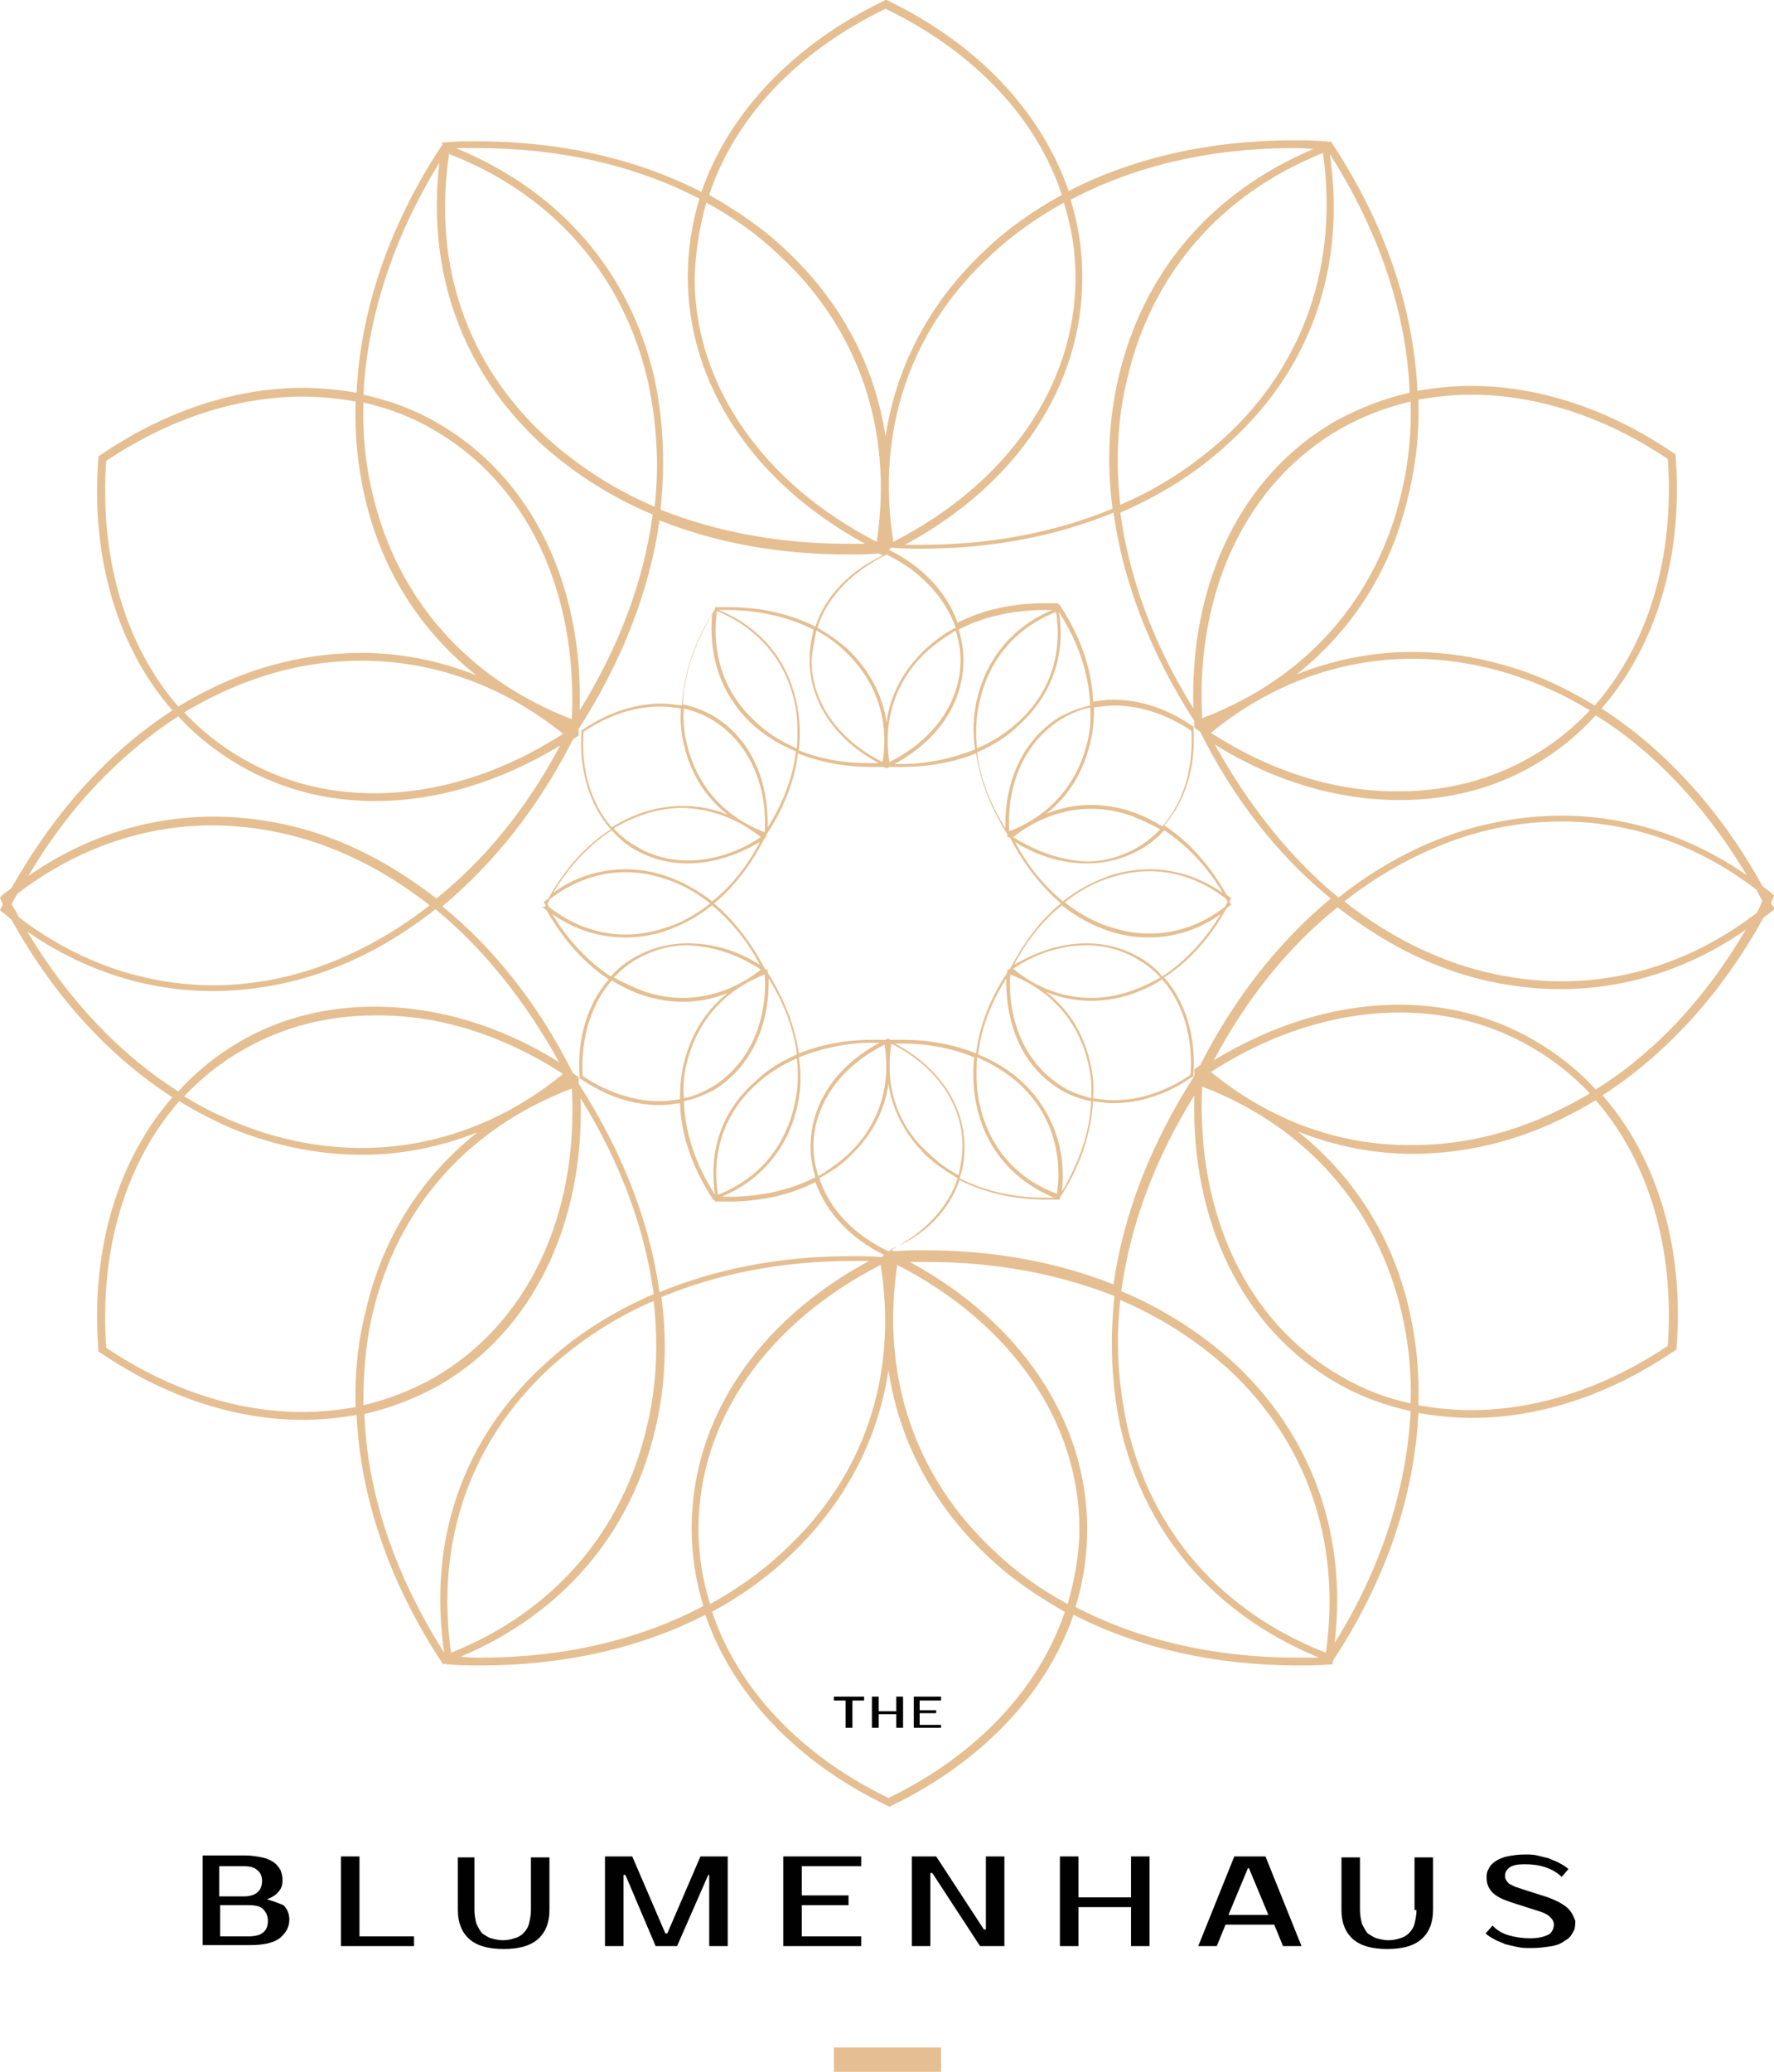 <?xml version="1.0" encoding="utf-8"?>
<!-- Generator: Adobe Illustrator 19.2.1, SVG Export Plug-In . SVG Version: 6.00 Build 0)  -->
<svg version="1.1" id="Слой_1" xmlns="http://www.w3.org/2000/svg" xmlns:xlink="http://www.w3.org/1999/xlink" x="0px" y="0px"
	 viewBox="0 0 182.1 212.6" style="enable-background:new 0 0 182.1 212.6;" xml:space="preserve">
<style type="text/css">
	.st0{fill:#E5BF92;}
	.st1{fill:#010101;}
</style>
<g>
	<path class="st0" d="M181.8,92.6c0.1-0.1,0.1-0.3,0.2-0.4l0.1-0.3l-0.2-0.2c-0.3-0.3-0.7-0.5-1-0.8c-4.3-7.8-10-14-16.5-18.2
		c5.6-6.4,8.4-15.6,7.6-25.9l0-0.2l-0.2-0.1c-6.6-4.5-13.8-6.9-20.8-6.9c-1.9,0-3.7,0.2-5.5,0.5c-0.4-8.4-3.3-17.1-8.7-25.3
		l-0.2-0.3l-0.3,0.1c0,0,0,0,0,0l0-0.1l-0.3,0c-1.1-0.1-2.2-0.1-3.3-0.1c-8.5,0-16.4,1.8-23,5.2c-2.8-8.1-9.3-15.1-18.7-19.6L90.9,0
		l-0.2,0.1c-9.3,4.5-15.9,11.5-18.7,19.6c-6.6-3.4-14.5-5.2-23-5.2c-1.1,0-2.2,0-3.3,0.1l-0.3,0l0,0.3L45.3,15
		c-5.4,8.2-8.3,16.9-8.7,25.3c-1.8-0.3-3.6-0.5-5.5-0.5c-7,0-14.2,2.4-20.8,6.9l-0.2,0.1l0,0.2c-0.8,10.3,2,19.5,7.6,25.9
		C11.2,77.1,5.6,83.3,1.2,91.1c-0.3,0.3-0.7,0.5-1,0.8L0,92.1l0.1,0.3c0.1,0.1,0.1,0.3,0.2,0.4c-0.1,0.1-0.1,0.3-0.2,0.4L0,93.4
		c0,0,0.9,0.7,1.2,1c4.3,7.8,10,14,16.5,18.2c-5.6,6.4-8.4,15.6-7.6,25.9l0,0.2l0.2,0.1c6.6,4.5,13.8,6.9,20.8,6.9c0,0,0,0,0,0
		c1.9,0,3.7-0.2,5.5-0.5c0.4,8.4,3.3,17.1,8.7,25.3l0.2,0.3l0.3-0.1c0,0,0,0,0,0l0,0.1l0.3,0c1.1,0.1,2.2,0.1,3.3,0.1
		c8.5,0,16.4-1.8,23-5.2c2.8,8.1,9.3,15.1,18.7,19.6l0.2,0.1l0.2-0.1c9.3-4.5,15.9-11.5,18.7-19.6c6.6,3.4,14.5,5.2,23,5.2h0
		c1.1,0,2.2,0,3.3-0.1l0.3,0l0-0.3l0.1-0.2c5.4-8.2,8.3-16.9,8.7-25.3c1.8,0.3,3.6,0.5,5.5,0.5c0,0,0,0,0,0c7,0,14.2-2.4,20.8-6.9
		l0.2-0.1l0-0.2c0.8-10.3-2-19.5-7.6-25.9c6.5-4.2,12.2-10.4,16.5-18.2c0.3-0.3,0.7-0.5,1-0.8l0.2-0.2L182,93
		C181.9,92.9,181.8,92.7,181.8,92.6z M179.3,89.8c-5.8-4-12.3-6.1-19-6.1c-3.3,0-6.7,0.5-10,1.5c-4.6,1.4-9,3.8-12.9,6.9
		c-4.9-4-9.2-9.4-12.7-15.7c6.1,3.8,12.6,5.7,19,5.7c0,0,0,0,0,0c5,0,9.7-1.2,13.8-3.6c2.4-1.4,4.5-3.1,6.3-5.1
		C169.9,77.2,175.1,82.8,179.3,89.8z M108.7,62.8c2,3.1,3.1,6.4,3.2,9.6c-1,0.2-2,0.6-3,1.1c-3.7,2.2-5.8,6.4-5.7,11.5
		c-1.6-2.6-2.6-5.2-2.9-7.8c1.6-0.7,3.1-1.6,4.3-2.8C108,71.3,109.4,67.2,108.7,62.8z M104.9,111c-1.3-1.2-2.8-2.1-4.5-2.8
		c0.3-2.6,1.3-5.3,2.9-7.8c-0.1,5.1,1.9,9.3,5.7,11.5c0.9,0.5,1.9,0.9,3,1.1c-0.1,3.1-1.2,6.2-3,9.3
		C109.5,117.9,108,113.9,104.9,111z M73.4,122.6c-2-3.1-3.1-6.4-3.2-9.6c1-0.2,2-0.6,3-1.1c3.7-2.2,5.8-6.4,5.7-11.5
		c1.6,2.6,2.6,5.2,2.9,7.8c-1.6,0.7-3.1,1.6-4.3,2.8C74.1,114,72.7,118.1,73.4,122.6z M77.2,74.3c1.3,1.2,2.8,2.1,4.5,2.8
		c-0.3,2.6-1.3,5.3-2.9,7.8c0.1-5.1-1.9-9.3-5.7-11.5c-0.9-0.5-1.9-0.9-3-1.1c0.1-3.1,1.2-6.2,3-9.3C72.7,67.5,74.1,71.4,77.2,74.3z
		 M83.1,67.7c0,4.3,2.6,8.2,7.1,10.6C87.2,78.4,84.5,78,82,77c0.2-1.8,0.1-3.5-0.3-5.2c-1-4.3-3.8-7.5-7.9-9.2
		c3.6-0.1,6.9,0.6,9.7,2C83.3,65.6,83.1,66.6,83.1,67.7z M83.8,64.7c1.1,0.6,2.1,1.3,2.9,2.1c3.2,3,4.6,7,3.9,11.4
		c-4.6-2.3-7.3-6.2-7.3-10.5C83.4,66.7,83.6,65.7,83.8,64.7z M81.5,71.8c0.4,1.6,0.4,3.3,0.3,5c-1.6-0.7-3.1-1.6-4.3-2.8
		c-3.2-2.9-4.5-7-3.9-11.3C77.7,64.4,80.5,67.6,81.5,71.8z M73,73.8c3.7,2.2,5.8,6.5,5.5,11.6c-4.2-1.6-7-4.8-8-9.1
		c-0.3-1.2-0.4-2.4-0.3-3.6C71.1,72.9,72.1,73.3,73,73.8z M70.2,76.4c0.7,3,2.2,5.4,4.5,7.2c-1.5-0.6-3-0.9-4.6-0.9
		c-1.3,0-2.6,0.2-3.9,0.6c-1.2,0.4-2.3,0.9-3.4,1.6c-2.1-2.4-3.2-5.9-2.9-9.8c2.5-1.7,5.2-2.6,7.9-2.6c0.7,0,1.4,0.1,2.1,0.2
		C69.8,73.9,69.9,75.2,70.2,76.4z M78.1,85.9c-2.4,1.6-5,2.4-7.5,2.4c-1.9,0-3.7-0.5-5.2-1.4c-0.9-0.5-1.7-1.1-2.4-1.9
		c1-0.6,2.1-1.1,3.3-1.5c1.3-0.4,2.5-0.6,3.8-0.6C73,83,75.7,84,78.1,85.9z M65.2,87.2c1.6,0.9,3.4,1.4,5.4,1.4c2.5,0,5-0.8,7.4-2.2
		c-1.3,2.5-3,4.6-4.9,6.1c-1.5-1.2-3.2-2.1-5-2.7c-1.3-0.4-2.6-0.6-3.9-0.6c-2.6,0-5.2,0.8-7.4,2.4c1.6-2.7,3.7-4.9,6-6.4
		C63.5,86,64.3,86.7,65.2,87.2z M64.2,89.5c1.3,0,2.5,0.2,3.8,0.6c1.7,0.5,3.4,1.4,4.9,2.6c-1.5,1.2-3.1,2.1-4.9,2.6
		c-1.3,0.4-2.5,0.6-3.8,0.6h0c-2.8,0-5.5-1-7.8-2.8c-0.1-0.1-0.2-0.3-0.2-0.4c0.1-0.1,0.2-0.3,0.2-0.4
		C58.7,90.5,61.4,89.5,64.2,89.5z M64.2,96.2L64.2,96.2c1.3,0,2.6-0.2,3.9-0.6c1.8-0.6,3.5-1.5,5-2.7c1.9,1.6,3.6,3.6,4.9,6.1
		c-2.4-1.5-4.9-2.2-7.4-2.2c-1.9,0-3.8,0.5-5.4,1.4c-0.9,0.5-1.8,1.2-2.5,2c-2.3-1.5-4.4-3.7-6-6.4C59,95.4,61.5,96.2,64.2,96.2z
		 M78.1,99.5c-2.4,1.9-5.2,2.9-8,2.9c-1.3,0-2.5-0.2-3.8-0.6c-1.1-0.4-2.2-0.9-3.3-1.5c0.7-0.7,1.5-1.4,2.4-1.9
		c1.6-0.9,3.3-1.4,5.2-1.4C73.1,97.1,75.7,97.9,78.1,99.5z M62.8,100.6c1.1,0.7,2.2,1.2,3.4,1.6c1.3,0.4,2.6,0.6,3.9,0.6
		c1.6,0,3.1-0.3,4.6-0.9c-2.3,1.8-3.8,4.3-4.5,7.2c-0.3,1.2-0.4,2.4-0.4,3.7c-0.7,0.1-1.4,0.2-2.1,0.2h0c-2.6,0-5.4-0.9-7.9-2.6
		C59.6,106.5,60.7,103,62.8,100.6z M70.5,109.1c1-4.2,3.8-7.5,8-9.1c0.3,5.1-1.8,9.4-5.5,11.6c-0.9,0.5-1.8,0.9-2.8,1.1
		C70.1,111.5,70.2,110.3,70.5,109.1z M77.6,111.3c1.2-1.1,2.6-2,4.2-2.7c0.2,1.7,0.1,3.4-0.3,5c-1,4.2-3.7,7.4-7.8,9
		C73,118.2,74.4,114.2,77.6,111.3z M81.8,113.7c0.4-1.7,0.5-3.4,0.2-5.2c2.3-0.9,4.8-1.5,7.6-1.5c0.2,0,0.5,0,0.7,0
		c-4.5,2.4-7.1,6.3-7.1,10.7c0,1.1,0.2,2.1,0.5,3.1c-2.5,1.3-5.6,2-8.8,2c-0.3,0-0.6,0-0.8,0C78.1,121.1,80.8,117.9,81.8,113.7z
		 M83.5,117.7c0-4.3,2.7-8.2,7.3-10.5c0.7,4.4-0.7,8.5-3.9,11.4c-0.9,0.8-1.9,1.5-2.9,2.1C83.7,119.7,83.5,118.7,83.5,117.7z
		 M90.9,106.7c-0.4,0-0.8,0-1.3,0c-2.8,0-5.4,0.5-7.6,1.4c-0.4-2.8-1.5-5.6-3.2-8.3c0-0.1,0-0.1,0-0.2l0-0.1l-0.1,0
		c-0.1,0-0.1-0.1-0.2-0.1c-1.4-2.7-3.2-5-5.2-6.7c2.1-1.7,3.8-4,5.2-6.7c0.1,0,0.2-0.3,0.2-0.4c1.8-2.7,2.9-5.6,3.2-8.3
		c2.2,0.9,4.8,1.4,7.5,1.4c0.4,0,0.8,0,1.3,0c0.1,0,0.1,0.1,0.2,0.1l0.1,0l0.1,0c0.1,0,0.1-0.1,0.2-0.1c0.4,0,0.8,0,1.3,0
		c2.8,0,5.4-0.5,7.6-1.4c0.4,2.8,1.5,5.6,3.2,8.3c0,0.1,0,0.1,0,0.2l0,0.1l0.1,0c0.1,0,0.1,0.1,0.2,0.1c1.4,2.7,3.2,5,5.2,6.7
		c-2.1,1.7-3.8,4-5.2,6.7c-0.1,0-0.1,0.1-0.2,0.1l-0.1,0l0,0.1c0,0.1,0,0.1,0,0.2c-1.8,2.7-2.9,5.6-3.2,8.3
		c-2.2-0.9-4.8-1.4-7.5-1.4c-0.4,0-0.8,0-1.3,0c-0.1,0-0.1-0.1-0.2-0.1l-0.1,0l-0.1,0C91,106.7,90.9,106.7,90.9,106.7z M91.5,107.1
		c4.6,2.3,7.3,6.2,7.3,10.5c0,1-0.2,2-0.4,3c-1.1-0.6-2.1-1.3-2.9-2.1C92.1,115.6,90.8,111.5,91.5,107.1z M99,117.7
		c0-4.3-2.6-8.2-7.1-10.6c2.9-0.1,5.7,0.4,8.1,1.4c-0.2,1.8-0.1,3.5,0.3,5.2c1,4.3,3.8,7.5,7.9,9.2c-0.3,0-0.6,0-0.9,0
		c-3.3,0-6.3-0.7-8.8-2C98.9,119.8,99,118.7,99,117.7z M100.6,113.5c-0.4-1.6-0.4-3.3-0.3-5c1.6,0.7,3.1,1.6,4.3,2.7
		c3.2,2.9,4.5,7,3.9,11.3C104.4,121,101.6,117.8,100.6,113.5z M109.2,111.6c-3.7-2.2-5.8-6.5-5.5-11.6c4.2,1.6,7,4.8,8,9.1
		c0.3,1.2,0.4,2.4,0.3,3.6C111,112.4,110,112.1,109.2,111.6z M111.9,109c-0.7-3-2.2-5.4-4.5-7.2c1.5,0.6,3,0.9,4.6,0.9
		c1.3,0,2.6-0.2,3.9-0.6c1.2-0.4,2.3-0.9,3.4-1.6c2.1,2.4,3.2,5.9,2.9,9.8c-2.5,1.7-5.2,2.6-7.9,2.6c-0.7,0-1.4-0.1-2.1-0.2
		C112.3,111.5,112.2,110.2,111.9,109z M104,99.4c2.4-1.6,5-2.4,7.5-2.4c1.9,0,3.7,0.5,5.2,1.4c0.9,0.5,1.7,1.1,2.4,1.9
		c-1,0.6-2.1,1.1-3.3,1.5c-1.3,0.4-2.5,0.6-3.8,0.6C109.2,102.4,106.4,101.4,104,99.4z M116.9,98.2c-1.6-0.9-3.4-1.4-5.4-1.4
		c-2.5,0-5,0.8-7.4,2.2c1.3-2.5,3-4.6,4.9-6.1c1.5,1.2,3.2,2.1,5,2.7c1.3,0.4,2.6,0.6,3.9,0.6c2.6,0,5.2-0.8,7.4-2.4
		c-1.6,2.7-3.7,4.9-6,6.4C118.7,99.4,117.8,98.7,116.9,98.2z M118,95.8c-1.3,0-2.5-0.2-3.8-0.6c-1.7-0.5-3.4-1.4-4.9-2.6
		c1.5-1.2,3.1-2.1,4.9-2.6c1.3-0.4,2.5-0.6,3.8-0.6c2.8,0,5.5,1,7.8,2.8c0.1,0.1,0.2,0.3,0.2,0.4c-0.1,0.1-0.2,0.3-0.2,0.4
		C123.4,94.9,120.7,95.8,118,95.8z M118,89.2c-1.3,0-2.6,0.2-3.9,0.6c-1.8,0.6-3.5,1.5-5,2.7c-1.9-1.6-3.6-3.6-4.9-6.1
		c2.4,1.5,4.9,2.2,7.4,2.2h0c1.9,0,3.8-0.5,5.4-1.4c0.9-0.5,1.8-1.2,2.5-2c2.3,1.5,4.4,3.7,6,6.4C123.1,90,120.6,89.2,118,89.2z
		 M104,85.9c2.4-1.9,5.2-2.9,8-2.9c1.3,0,2.5,0.2,3.8,0.6c1.1,0.4,2.2,0.9,3.3,1.5c-0.7,0.7-1.5,1.4-2.4,1.9
		c-1.6,0.9-3.3,1.4-5.2,1.4h0C109,88.3,106.4,87.4,104,85.9z M119.3,84.8c-1.1-0.7-2.2-1.2-3.4-1.6c-1.3-0.4-2.6-0.6-3.9-0.6
		c-1.6,0-3.1,0.3-4.6,0.9c2.3-1.8,3.8-4.3,4.5-7.2c0.3-1.2,0.4-2.4,0.4-3.7c0.7-0.1,1.4-0.2,2.1-0.2c2.6,0,5.4,0.9,7.9,2.6
		C122.5,78.9,121.5,82.3,119.3,84.8z M111.6,76.2c-1,4.2-3.8,7.5-8,9.1c-0.3-5.1,1.8-9.4,5.5-11.6c0.9-0.5,1.8-0.9,2.8-1.1
		C112,73.9,111.9,75.1,111.6,76.2z M104.5,74.1c-1.2,1.1-2.6,2-4.2,2.7c-0.2-1.7-0.1-3.4,0.3-5c1-4.2,3.7-7.4,7.8-9
		C109.1,67.2,107.7,71.2,104.5,74.1z M100.3,71.7c-0.4,1.7-0.5,3.4-0.2,5.2c-2.3,0.9-4.8,1.5-7.6,1.5c-0.2,0-0.5,0-0.7,0
		c4.5-2.4,7.1-6.3,7.1-10.7c0-1.1-0.2-2.1-0.5-3.1c2.5-1.3,5.6-2,8.8-2c0.3,0,0.6,0,0.8,0C104,64.3,101.3,67.5,100.3,71.7z
		 M98.6,67.7c0,4.3-2.7,8.2-7.3,10.5c-0.7-4.4,0.7-8.5,3.9-11.4c0.9-0.8,1.9-1.5,2.9-2.1C98.4,65.7,98.6,66.7,98.6,67.7z M95,66.6
		c-2.2,2.1-3.6,4.6-4,7.5c-0.4-2.8-1.8-5.4-4-7.5c-0.9-0.8-1.9-1.5-3.1-2.2c1-3.1,3.5-5.7,7.1-7.5c3.5,1.7,6,4.4,7.1,7.5
		C96.9,65,95.9,65.8,95,66.6z M83.7,64.3c-2.6-1.3-5.6-2-8.9-2c-0.4,0-0.9,0-1.3,0l-0.1,0l0,0.1l0,0.1c-2.1,3.2-3.2,6.6-3.4,9.9
		c-0.7-0.1-1.4-0.2-2.1-0.2c-2.7,0-5.5,0.9-8.1,2.7l-0.1,0l0,0.1c-0.3,4,0.8,7.6,3,10.1c-2.5,1.6-4.7,4-6.4,7.1
		c-0.1,0.1-0.3,0.2-0.4,0.3l-0.1,0.1l0.1,0.1c0,0.1,0.1,0.1,0.1,0.2c0,0.1-0.1,0.1-0.1,0.2L55.6,93l0.1,0.1c0.1,0.1,0.3,0.2,0.4,0.3
		c1.7,3,3.9,5.5,6.4,7.1c-2.2,2.5-3.3,6.1-3,10.1l0,0.1l0.1,0c2.6,1.8,5.4,2.7,8.1,2.7h0c0.7,0,1.4-0.1,2.1-0.2
		c0.1,3.3,1.3,6.7,3.4,9.9l0.1,0.1l0.1,0c0,0,0,0,0,0l0,0.1l0.1,0c0.4,0,0.9,0,1.3,0c3.3,0,6.4-0.7,8.9-2c1.1,3.1,3.6,5.8,7.1,7.5
		c-0.1,0-0.2,0.1-0.3,0.2c-1.1-0.1-2.2-0.1-3.2-0.1c-7.1,0-13.8,1.3-19.6,3.7c-1-7.2-3.8-14.4-8.3-21.4c0-0.2,0-0.3,0-0.5l0-0.2
		l-0.2-0.1c-0.1-0.1-0.3-0.2-0.4-0.3c-3.5-7-8.1-12.8-13.4-17.1c5.3-4.4,9.9-10.2,13.4-17.1c0.1-0.1,0.3-0.2,0.4-0.3l0.2-0.1l0-0.2
		c0-0.2,0-0.3,0-0.5c4.5-7,7.3-14.3,8.3-21.4c5.8,2.3,12.3,3.5,19.3,3.5c0,0,0,0,0,0c1.1,0,2.2,0,3.2-0.1c0.1,0.1,0.3,0.1,0.4,0.2
		C87.2,58.6,84.7,61.2,83.7,64.3z M84.1,120.9c1.1-0.6,2.2-1.3,3.1-2.2c2.2-2.1,3.6-4.6,4-7.5c0.4,2.8,1.8,5.4,4,7.5
		c0.9,0.8,1.9,1.5,3.1,2.2c-1,3.1-3.5,5.7-7.1,7.5C87.6,126.7,85.1,124,84.1,120.9z M98.5,121.1c2.6,1.3,5.6,2,8.9,2
		c0.4,0,0.9,0,1.3,0l0.1,0l0-0.1l0-0.1c2.1-3.2,3.2-6.6,3.4-9.9c0.7,0.1,1.4,0.2,2.1,0.2c0,0,0,0,0,0c2.7,0,5.5-0.9,8.1-2.7l0.1,0
		l0-0.1c0.3-4-0.8-7.6-3-10.1c2.5-1.6,4.7-4,6.4-7.1c0.1-0.1,0.3-0.2,0.4-0.3l0.1-0.1l-0.1-0.1c0-0.1-0.1-0.1-0.1-0.2
		c0-0.1,0.1-0.1,0.1-0.2l0.1-0.1l-0.1-0.1c-0.1-0.1-0.3-0.2-0.4-0.3c-1.7-3-3.9-5.5-6.4-7.1c2.2-2.5,3.3-6.1,3-10.1l0-0.1l-0.1,0
		c-2.6-1.8-5.4-2.7-8.1-2.7c-0.7,0-1.4,0.1-2.1,0.2c-0.1-3.3-1.3-6.7-3.4-9.9l-0.1-0.1l-0.1,0c0,0,0,0,0,0l0-0.1l-0.1,0
		c-0.4,0-0.9,0-1.3,0c-3.3,0-6.4,0.7-8.9,2c-1.1-3.1-3.6-5.8-7.1-7.5c0.1,0,0.2-0.1,0.3-0.2c1.1,0.1,2.2,0.1,3.2,0.1
		c7.1,0,13.8-1.3,19.6-3.7c1,7.2,3.8,14.4,8.3,21.4c0,0.2,0,0.3,0,0.5l0,0.2l0.2,0.1c0.1,0.1,0.3,0.2,0.4,0.3
		c3.5,7,8.1,12.8,13.4,17.1c-5.3,4.4-9.9,10.2-13.4,17.1c-0.1,0.1-0.3,0.2-0.4,0.3l-0.2,0.1l0,0.2c0,0.2,0,0.3,0,0.5
		c-4.5,7-7.3,14.3-8.3,21.4c-5.8-2.3-12.3-3.5-19.3-3.5c-1.1,0-2.2,0-3.2,0.1c-0.1-0.1-0.3-0.1-0.4-0.2
		C95,126.8,97.4,124.2,98.5,121.1z M124.3,75.2c6.1-5,13.3-7.6,20.7-7.6c3.2,0,6.5,0.5,9.8,1.5c2.9,0.9,5.8,2.2,8.4,3.8
		c-1.8,1.9-3.8,3.5-6.1,4.8c-4,2.3-8.6,3.5-13.4,3.5C137.2,81.3,130.5,79.2,124.3,75.2z M145.6,41c1.8-0.3,3.6-0.5,5.4-0.5
		c6.8,0,13.8,2.3,20.2,6.6c0.7,10.1-2,19-7.5,25.3c-2.8-1.7-5.7-3.1-8.8-4c-3.3-1-6.7-1.5-10-1.5c-4,0-8,0.8-11.8,2.3
		c5.8-4.6,9.8-10.9,11.5-18.5C145.4,47.4,145.7,44.2,145.6,41z M143.9,50.4c-2.5,10.9-9.7,19.2-20.5,23.3
		c-0.7-13.1,4.6-24.2,14.2-29.7c2.3-1.3,4.7-2.2,7.2-2.8C144.9,44.3,144.6,47.4,143.9,50.4z M136.5,15.8c5.1,8,7.9,16.4,8.2,24.5
		c-2.7,0.6-5.2,1.6-7.6,2.9c-9.6,5.5-15,16.5-14.6,29.5c-4.1-6.6-6.6-13.4-7.5-20.1c4.2-1.8,8-4.2,11.2-7.2
		C134.6,37.8,138.2,27.3,136.5,15.8z M125.7,44.9c-3.1,2.8-6.7,5.2-10.7,6.9c-0.5-4.4-0.3-8.8,0.7-12.9c2.5-10.8,9.6-19,20.1-23.2
		C137.4,27,133.9,37.4,125.7,44.9z M132.7,15.2c0.7,0,1.4,0,2.1,0.1c-10.4,4.4-17.5,12.6-20,23.5c-1,4.3-1.2,8.8-0.6,13.4
		c-5.8,2.4-12.4,3.7-19.5,3.7c-0.6,0-1.2,0-1.8,0c11.5-6.2,18.2-16.3,18.2-27.4c0-2.8-0.4-5.4-1.2-8C116.5,17,124.3,15.2,132.7,15.2
		z M110.4,28.5c0,11.1-7,21.1-18.7,27.1c-1.8-11.4,1.7-21.8,10-29.4c2.2-2.1,4.8-3.9,7.5-5.4C110,23.3,110.4,25.8,110.4,28.5z
		 M90.9,0.9C100,5.3,106.4,12.1,109,20c-2.9,1.6-5.5,3.4-7.8,5.6c-5.7,5.3-9.2,11.9-10.3,19.2c-1.1-7.3-4.6-13.9-10.3-19.2
		c-2.3-2.2-5-4-7.8-5.6C75.4,12.1,81.8,5.3,90.9,0.9z M72.5,20.8c2.8,1.5,5.3,3.3,7.5,5.4c8.2,7.6,11.7,18,10,29.4
		c-11.7-6-18.7-16.1-18.7-27.1C71.4,25.8,71.8,23.3,72.5,20.8z M49.1,15.2c8.4,0,16.2,1.8,22.7,5.2c-0.8,2.6-1.2,5.3-1.2,8
		c0,11.1,6.8,21.2,18.2,27.4c-0.6,0-1.2,0-1.8,0h0c-6.9,0-13.4-1.2-19.2-3.5c0.5-4.6,0.3-9.1-0.6-13.4c-2.5-11-9.7-19.3-20.4-23.7
		C47.6,15.2,48.3,15.2,49.1,15.2z M46.1,15.8C56.7,19.9,64,28.2,66.5,39.1c0.9,4.2,1.2,8.5,0.7,12.9c-4.2-1.8-7.9-4.2-11.1-7.1
		C47.9,37.4,44.4,27.1,46.1,15.8z M45.1,16.7C43.8,27.9,47.4,38,55.5,45.5c3.3,3,7.2,5.5,11.5,7.3c-0.9,6.7-3.4,13.5-7.5,20.1
		c0.4-13-5-24-14.6-29.5c-2.4-1.4-4.9-2.3-7.6-2.9C37.7,32.7,40.3,24.5,45.1,16.7z M44.5,44.1c9.6,5.5,14.8,16.6,14.2,29.7
		c-10.7-4.1-18-12.4-20.5-23.3c-0.7-3-1-6.1-0.9-9.2C39.9,41.9,42.3,42.8,44.5,44.1z M10.9,47.3c6.4-4.3,13.4-6.6,20.2-6.6
		c1.9,0,3.7,0.2,5.4,0.5c-0.1,3.3,0.2,6.5,0.9,9.6c1.7,7.6,5.7,13.9,11.5,18.5c-3.8-1.5-7.7-2.3-11.8-2.3c-3.3,0-6.7,0.5-10,1.5
		c-3,0.9-6,2.3-8.8,4C12.9,66.3,10.2,57.3,10.9,47.3z M57.8,75.3c-6.2,4-12.9,6.1-19.4,6.1c-4.9,0-9.4-1.2-13.4-3.5
		c-2.3-1.3-4.3-2.9-6.1-4.8c2.7-1.6,5.5-2.9,8.4-3.8c3.2-1,6.5-1.5,9.8-1.5C44.6,67.8,51.7,70.4,57.8,75.3z M18.3,73.5
		c1.8,2,4,3.7,6.4,5.1c4.2,2.4,8.8,3.6,13.8,3.6c6.4,0,12.9-2,19-5.7c-3.4,6.4-7.7,11.7-12.7,15.7c-4-3.1-8.3-5.5-12.9-6.9
		c-3.3-1-6.7-1.5-10-1.5c-6.7,0-13.3,2.1-19,6.1C7,82.9,12.3,77.4,18.3,73.5z M1.2,92.8c0.2-0.4,0.4-0.8,0.6-1.1c6-4.6,12.9-7,20-7
		c3.2,0,6.5,0.5,9.8,1.5c4.5,1.4,8.7,3.7,12.5,6.7c-3.8,3-8.1,5.3-12.5,6.7c-3.2,1-6.5,1.5-9.7,1.5h0c-7.1,0-14-2.4-20-7
		C1.7,93.5,1.4,93.2,1.2,92.8z M2.8,95.6c5.8,4,12.3,6.1,19,6.1c0,0,0,0,0,0c3.3,0,6.7-0.5,10-1.5c4.6-1.4,9-3.8,12.9-6.9
		c4.9,4,9.2,9.4,12.7,15.7c-6.1-3.8-12.6-5.7-19-5.7c-5,0-9.7,1.2-13.8,3.6c-2.4,1.4-4.5,3.1-6.3,5.1C12.3,108.2,7,102.6,2.8,95.6z
		 M57.8,110.2c-6.1,5-13.3,7.6-20.7,7.6c-3.2,0-6.5-0.5-9.8-1.5c-2.9-0.9-5.8-2.2-8.4-3.8c1.8-1.9,3.8-3.5,6.1-4.8
		c4-2.3,8.6-3.5,13.4-3.5C45,104.1,51.6,106.2,57.8,110.2z M36.5,144.4c-1.8,0.3-3.6,0.5-5.4,0.5c0,0,0,0,0,0
		c-6.8,0-13.8-2.3-20.2-6.6c-0.7-10.1,2-19,7.5-25.3c2.8,1.7,5.7,3.1,8.8,4c3.3,1,6.7,1.5,10,1.5c4,0,8-0.8,11.8-2.3
		c-5.8,4.6-9.8,10.9-11.5,18.5C36.7,137.9,36.4,141.1,36.5,144.4z M38.2,135c2.5-10.9,9.7-19.2,20.5-23.3
		c0.7,13.1-4.6,24.2-14.2,29.7c-2.3,1.3-4.7,2.2-7.2,2.8C37.3,141.1,37.5,138,38.2,135z M45.6,169.6c-5.1-8-7.9-16.4-8.2-24.5
		c2.7-0.6,5.2-1.6,7.6-2.9c9.6-5.5,15-16.5,14.6-29.5c4.1,6.6,6.6,13.4,7.5,20.1c-4.2,1.8-8,4.2-11.2,7.2
		C47.5,147.6,43.9,158.1,45.6,169.6z M56.4,140.4c3.1-2.8,6.7-5.2,10.7-6.9c0.5,4.4,0.3,8.8-0.7,12.9c-2.5,10.8-9.6,19-20.1,23.2
		C44.7,158.3,48.2,148,56.4,140.4z M49.4,170.1c-0.7,0-1.4,0-2.1-0.1c10.4-4.4,17.5-12.6,20-23.5c1-4.3,1.2-8.8,0.6-13.4
		c5.8-2.4,12.4-3.7,19.5-3.7c0.6,0,1.2,0,1.8,0c-11.5,6.2-18.2,16.3-18.2,27.4c0,2.8,0.4,5.4,1.2,8
		C65.6,168.3,57.8,170.1,49.4,170.1z M71.7,156.9c0-11.1,7-21.1,18.7-27.1c1.8,11.4-1.7,21.8-10,29.4c-2.2,2.1-4.8,3.9-7.5,5.4
		C72.1,162.1,71.7,159.5,71.7,156.9z M91.2,184.5c-9.1-4.4-15.5-11.3-18.1-19.1c2.9-1.6,5.5-3.4,7.8-5.6c5.7-5.3,9.2-11.9,10.3-19.2
		c1.1,7.3,4.6,13.9,10.3,19.2c2.3,2.2,5,4,7.8,5.6C106.7,173.2,100.3,180.1,91.2,184.5z M109.6,164.6c-2.8-1.5-5.3-3.3-7.5-5.4
		c-8.2-7.6-11.7-18-10-29.4c11.7,6,18.7,16.1,18.7,27.1C110.8,159.5,110.3,162.1,109.6,164.6z M133.1,170.1L133.1,170.1
		c-8.4,0-16.2-1.8-22.7-5.2c0.8-2.6,1.2-5.3,1.2-8c0-11.1-6.8-21.2-18.2-27.4c0.6,0,1.2,0,1.8,0c6.9,0,13.4,1.2,19.2,3.5
		c-0.5,4.6-0.3,9.1,0.6,13.4c2.5,11,9.7,19.3,20.4,23.7C134.5,170.1,133.8,170.1,133.1,170.1z M136.1,169.6
		c-10.7-4.2-17.9-12.4-20.4-23.3c-0.9-4.2-1.2-8.5-0.7-12.9c4.2,1.8,7.9,4.2,11.1,7.1C134.2,148,137.7,158.3,136.1,169.6z
		 M137,168.6c1.3-11.1-2.3-21.3-10.4-28.8c-3.3-3-7.2-5.5-11.5-7.3c0.9-6.7,3.4-13.5,7.5-20.1c-0.4,13,5,24,14.6,29.5
		c2.4,1.4,4.9,2.3,7.6,2.9C144.4,152.7,141.8,160.9,137,168.6z M137.6,141.2c-9.6-5.5-14.8-16.6-14.2-29.7
		c10.7,4.1,18,12.4,20.5,23.3c0.7,3,1,6.1,0.9,9.2C142.3,143.5,139.8,142.5,137.6,141.2z M171.2,138.1c-6.4,4.3-13.4,6.6-20.2,6.6h0
		c-1.9,0-3.7-0.2-5.4-0.5c0.1-3.3-0.2-6.5-0.9-9.6c-1.7-7.6-5.7-13.9-11.5-18.5c3.8,1.5,7.7,2.3,11.8,2.3c0,0,0,0,0,0
		c3.3,0,6.7-0.5,10-1.5c3-0.9,6-2.3,8.8-4C169.2,119.1,171.9,128,171.2,138.1z M124.3,110c6.2-4,12.9-6.1,19.4-6.1
		c4.9,0,9.4,1.2,13.4,3.5c2.3,1.3,4.3,2.9,6.1,4.8c-2.7,1.6-5.5,2.9-8.4,3.8c-3.2,1-6.5,1.5-9.8,1.5
		C137.6,117.6,130.4,115,124.3,110z M163.8,111.8c-1.8-2-4-3.7-6.4-5.1c-4.2-2.4-8.8-3.6-13.8-3.6c-6.4,0-12.9,2-19,5.7
		c3.4-6.4,7.7-11.7,12.7-15.7c4,3.1,8.3,5.5,12.9,6.9c3.3,1,6.7,1.5,10,1.5c6.7,0,13.3-2.1,19-6.1
		C175.1,102.4,169.9,108,163.8,111.8z M180.3,93.7c-6,4.6-12.9,7-20,7c-3.2,0-6.5-0.5-9.8-1.5c-4.5-1.4-8.7-3.7-12.5-6.7
		c3.8-3,8.1-5.3,12.5-6.7c3.2-1,6.5-1.5,9.8-1.5c7.1,0,14,2.4,20,7c0.2,0.4,0.4,0.8,0.6,1.1C180.7,93,180.5,93.4,180.3,93.7z"/>
	<g>
		<g>
			<path class="st1" d="M27.4,194.9c0.5-0.2,0.9-0.4,1.2-0.8c0.3-0.3,0.4-0.7,0.4-1.2c0-0.4-0.1-0.7-0.2-1c-0.2-0.3-0.4-0.6-0.7-0.8
				c-0.3-0.2-0.7-0.4-1.2-0.5c-0.5-0.1-1.1-0.2-1.7-0.2h-4.4v9.2h4.8c1.4,0,2.4-0.2,3.1-0.7c0.6-0.5,1-1.1,1-1.9
				c0-0.6-0.2-1.1-0.6-1.5C28.6,195.3,28.1,195.1,27.4,194.9z M22.5,191.5h2.5c0.6,0,1.1,0.1,1.4,0.4c0.3,0.2,0.5,0.6,0.5,1.1
				c0,1-0.6,1.6-1.9,1.6h-2.5V191.5z M27,198.3c-0.3,0.3-0.9,0.4-1.5,0.4h-2.9v-3.2h2.9c0.7,0,1.2,0.1,1.5,0.4
				c0.3,0.3,0.5,0.7,0.5,1.2C27.5,197.7,27.3,198.1,27,198.3z"/>
			<polygon class="st1" points="36.9,190.5 35,190.5 35,199.7 42.5,199.7 42.5,198.7 36.9,198.7 			"/>
			<path class="st1" d="M54.5,196c0,0.5-0.1,1-0.2,1.4c-0.1,0.4-0.3,0.7-0.6,1c-0.2,0.2-0.5,0.4-0.9,0.5c-0.3,0.1-0.7,0.2-1.2,0.2
				c-0.4,0-0.8-0.1-1.2-0.2c-0.3-0.1-0.6-0.3-0.9-0.5c-0.2-0.2-0.4-0.6-0.6-1c-0.1-0.4-0.2-0.9-0.2-1.4v-5.4H47v5.4
				c0,1.3,0.4,2.3,1.2,3c0.8,0.7,2,1,3.5,1c1.5,0,2.7-0.3,3.5-1c0.8-0.7,1.2-1.7,1.2-3v-5.4h-1.9V196z"/>
			<polygon class="st1" points="68.5,198.4 68.3,198.4 64.9,190.5 62.1,190.5 62.1,199.7 64,199.7 64,192.4 64.2,192.4 67.3,199.7 
				69.5,199.7 72.7,192.4 72.8,192.4 72.8,199.7 74.7,199.7 74.7,190.5 71.9,190.5 			"/>
			<polygon class="st1" points="80.4,199.7 88.4,199.7 88.4,198.7 82.3,198.7 82.3,195.5 87.1,195.5 87.1,194.5 82.3,194.5 
				82.3,191.5 88.4,191.5 88.4,190.5 80.4,190.5 			"/>
			<polygon class="st1" points="101.2,198 101,198 96.1,190.5 93.6,190.5 93.6,199.7 95.5,199.7 95.5,192.2 95.7,192.2 100.6,199.7 
				103.1,199.7 103.1,190.5 101.2,190.5 			"/>
			<polygon class="st1" points="116.1,194.7 110.7,194.7 110.7,190.5 108.8,190.5 108.8,199.7 110.7,199.7 110.7,195.7 116.1,195.7 
				116.1,199.7 118,199.7 118,190.5 116.1,190.5 			"/>
			<path class="st1" d="M126.7,190.5l-3.7,9.2h1.9l0.9-2.2h5l0.9,2.2h1.9l-3.7-9.2H126.7z M126.1,196.5l2-4.8h0.1l2,4.8H126.1z"/>
			<path class="st1" d="M145.4,196c0,0.5-0.1,1-0.2,1.4c-0.1,0.4-0.3,0.7-0.6,1c-0.2,0.2-0.5,0.4-0.9,0.5c-0.3,0.1-0.7,0.2-1.2,0.2
				c-0.4,0-0.8-0.1-1.2-0.2c-0.3-0.1-0.6-0.3-0.9-0.5c-0.2-0.2-0.4-0.6-0.6-1c-0.1-0.4-0.2-0.9-0.2-1.4v-5.4h-1.9v5.4
				c0,1.3,0.4,2.3,1.2,3c0.8,0.7,2,1,3.5,1c1.5,0,2.7-0.3,3.5-1c0.8-0.7,1.2-1.7,1.2-3v-5.4h-1.9V196z"/>
			<path class="st1" d="M160.8,195.7c-0.5-0.4-1.1-0.7-1.9-1l-2.5-0.8c-0.3-0.1-0.6-0.2-0.9-0.3c-0.2-0.1-0.4-0.2-0.6-0.3
				c-0.1-0.1-0.2-0.2-0.3-0.4c-0.1-0.1-0.1-0.3-0.1-0.5c0-0.3,0.2-0.6,0.5-0.8c0.3-0.2,0.8-0.3,1.5-0.3c0.8,0,1.5,0.1,2.1,0.3
				c0.6,0.2,1.2,0.5,1.7,1l0.7-0.8c-0.2-0.2-0.5-0.4-0.9-0.6c-0.3-0.2-0.7-0.3-1.1-0.5c-0.4-0.1-0.8-0.2-1.2-0.3
				c-0.4-0.1-0.8-0.1-1.3-0.1c-0.7,0-1.3,0.1-1.8,0.2c-0.5,0.1-0.9,0.3-1.2,0.5c-0.3,0.2-0.6,0.5-0.7,0.8c-0.2,0.3-0.2,0.6-0.2,0.9
				c0,0.6,0.2,1.1,0.6,1.5c0.4,0.4,1,0.7,1.9,1l2.5,0.8c0.7,0.2,1.2,0.4,1.5,0.7s0.4,0.5,0.4,0.8c0,0.4-0.2,0.8-0.5,1
				c-0.4,0.2-1,0.4-1.9,0.4c-0.8,0-1.5-0.1-2.2-0.3c-0.7-0.2-1.2-0.5-1.7-1l-0.7,0.8c0.2,0.2,0.5,0.4,0.9,0.6
				c0.3,0.2,0.7,0.3,1.1,0.5c0.4,0.1,0.8,0.2,1.3,0.3c0.4,0.1,0.9,0.1,1.4,0.1c0.8,0,1.5-0.1,2.1-0.2c0.6-0.1,1-0.3,1.4-0.6
				c0.4-0.2,0.6-0.5,0.8-0.9c0.2-0.3,0.2-0.7,0.2-1.1C161.5,196.6,161.3,196.1,160.8,195.7z"/>
		</g>
		<g>
			<polygon class="st1" points="85.6,174.5 86.8,174.5 86.8,177.3 87.5,177.3 87.5,174.5 88.7,174.5 88.7,174.1 85.6,174.1 			"/>
			<polygon class="st1" points="92,175.6 90.2,175.6 90.2,174.1 89.5,174.1 89.5,177.3 90.2,177.3 90.2,175.9 92,175.9 92,177.3 
				92.7,177.3 92.7,174.1 92,174.1 			"/>
			<polygon class="st1" points="96.6,174.5 96.6,174.1 93.8,174.1 93.8,177.3 96.6,177.3 96.6,177 94.4,177 94.4,175.8 96.1,175.8 
				96.1,175.5 94.4,175.5 94.4,174.5 			"/>
		</g>
	</g>
	<rect x="85.6" y="210.1" class="st0" width="11" height="2.5"/>
</g>
</svg>
